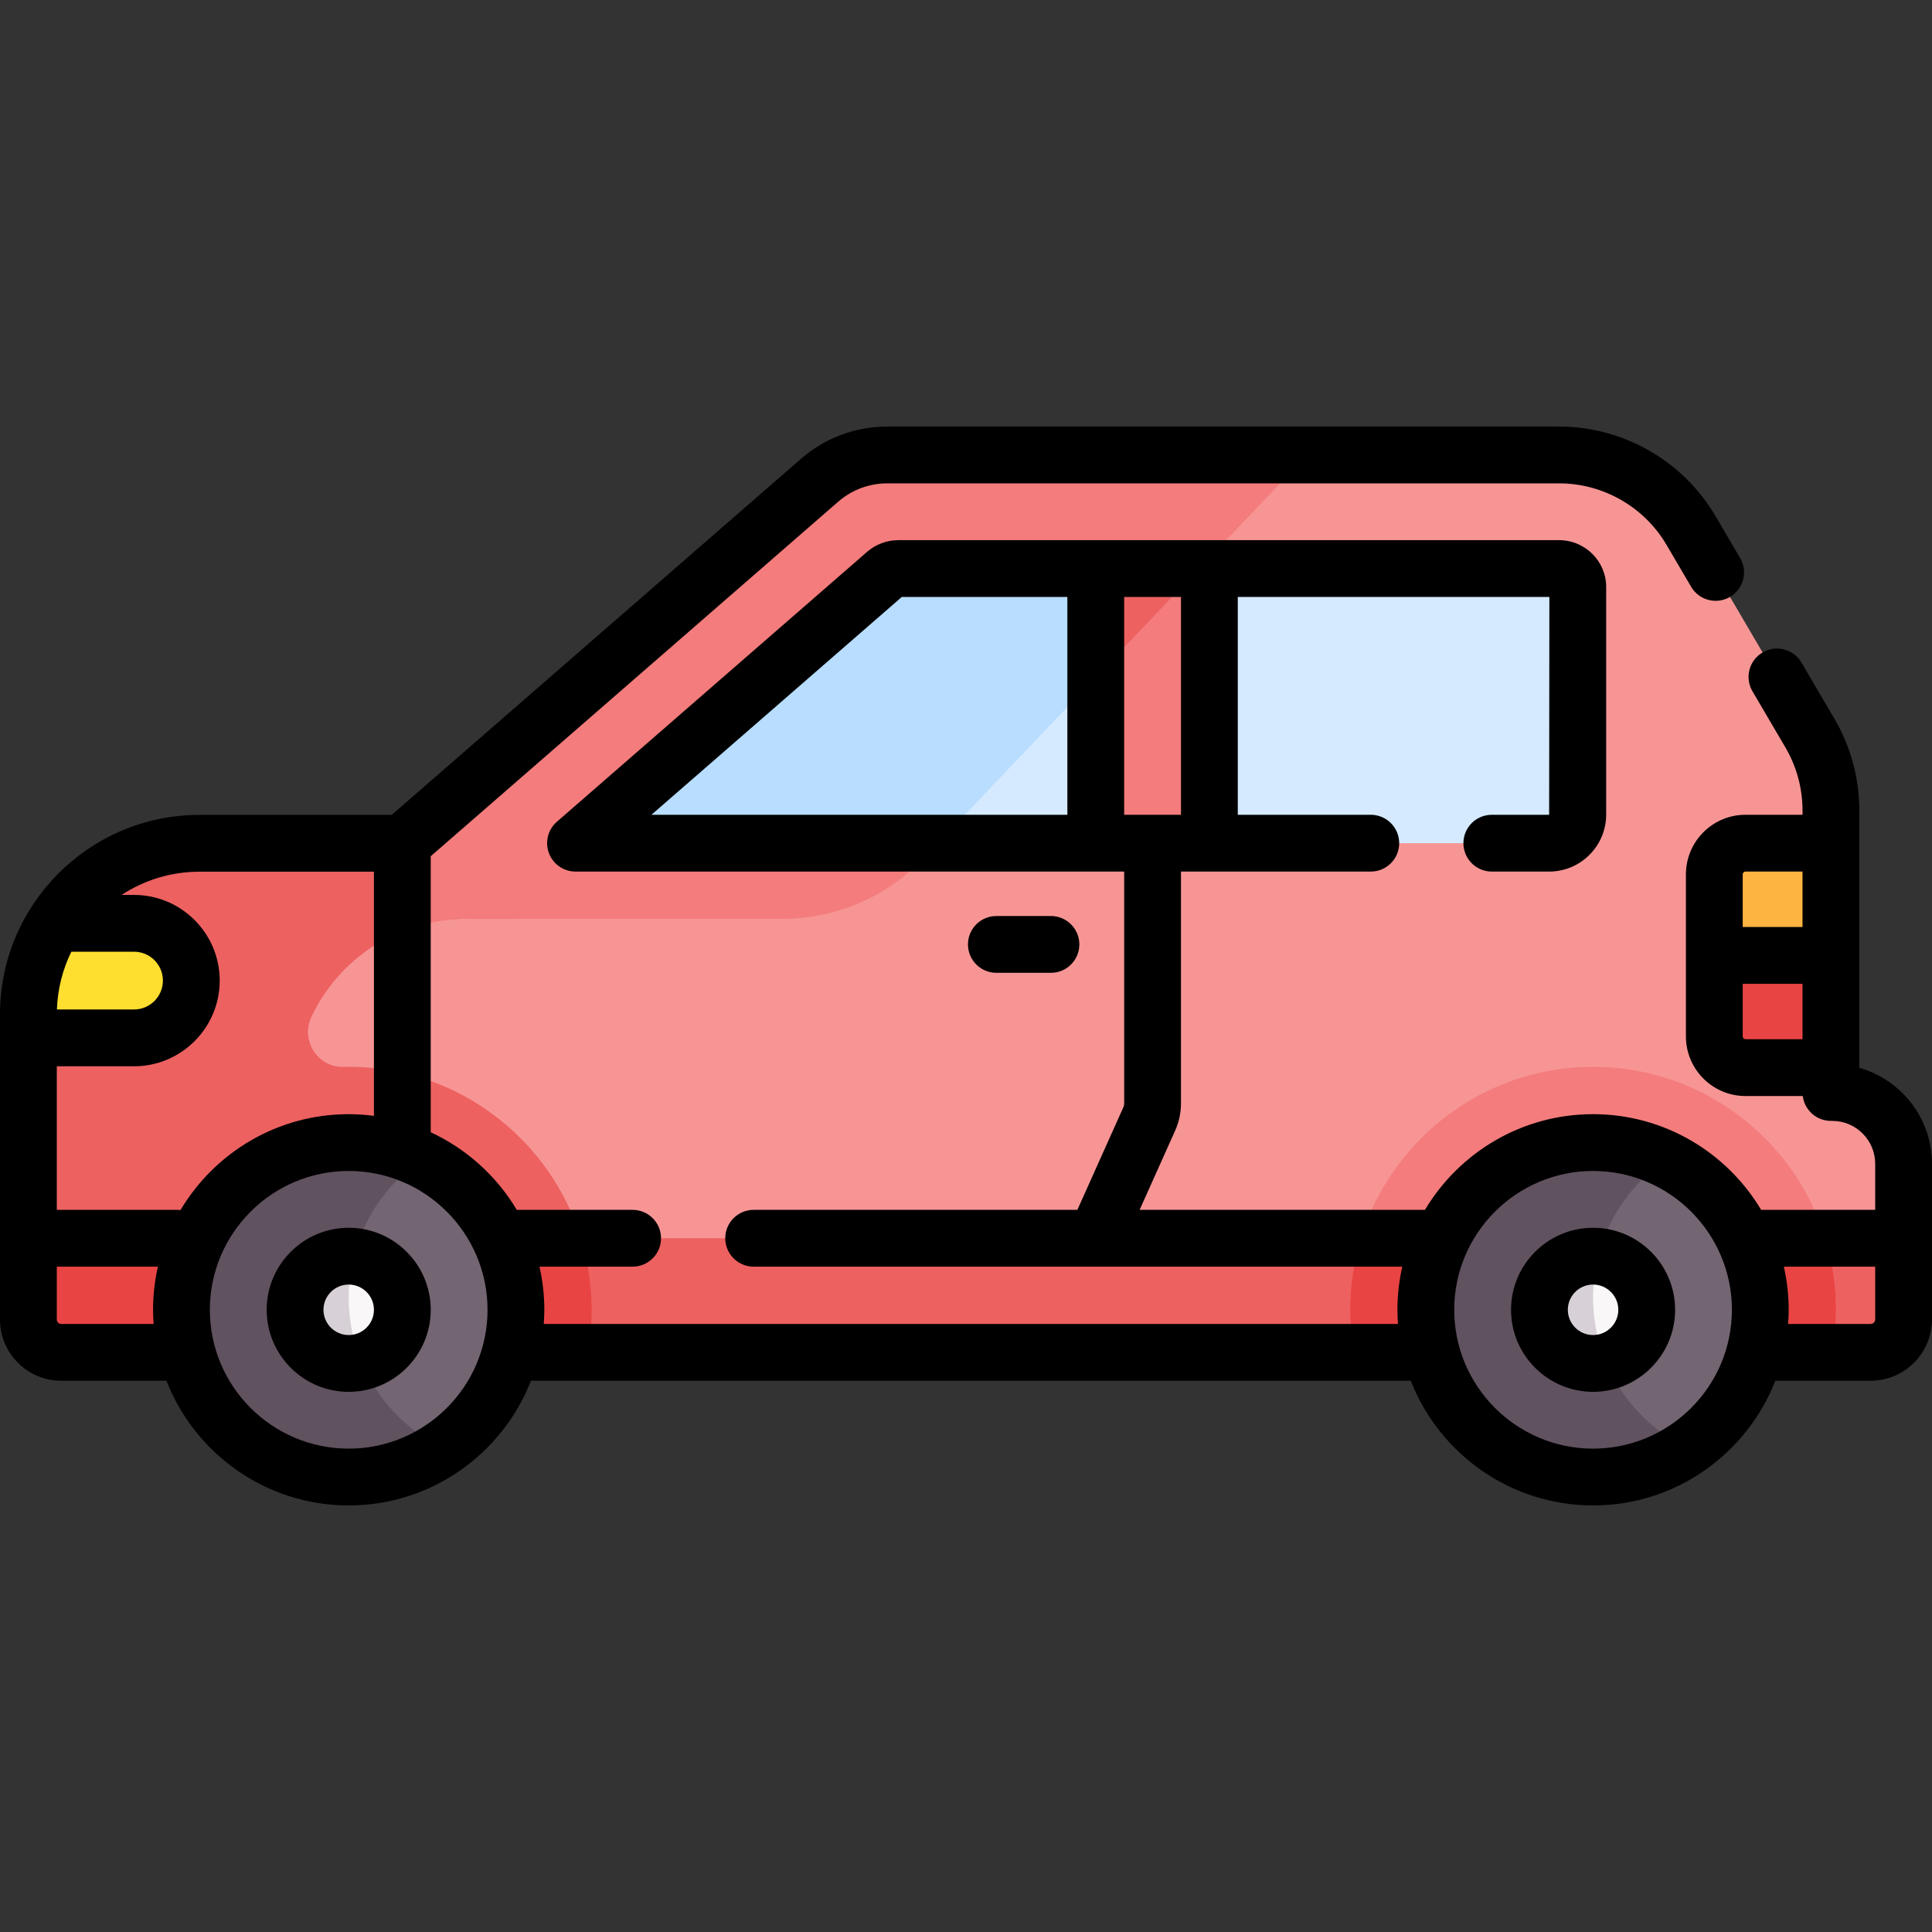 <svg id="Capa_1" enable-background="new 0 0 510.234 510.234" height="512" viewBox="0 0 510.234 510.234" width="512" xmlns="http://www.w3.org/2000/svg"><rect x="0" y="0" width="510.234" height="510.234" fill="#333333" stroke="none"/><g><g><path d="m483.885 288.526c-.193 0-.35-.157-.35-.35v-6.22l-7.602-9.506v-34.954l7.602-14.82v-8.65c0-7.18-1.91-14.23-5.55-20.43l-31.39-53.5c-7.25-12.35-20.5-19.94-34.83-19.94h-177.47c-6.55 0-12.89 2.37-17.83 6.67l-110.21 95.88v134.44h387.77c4.811 0 8.71-3.9 8.71-8.71v-41.06c-.001-10.41-8.44-18.85-18.85-18.85z" fill="#f79595"/><g><path d="m106.255 222.706h-53.57c-16.112 0-30.246 8.447-38.244 21.146l4.448 4.456-2.6 20.801-8.784 4.987v74.39c0 4.78 3.87 8.66 8.66 8.66h90.09l56.586-20.697v-77.478z" fill="#f79595"/><path d="m106.255 283.339v73.807l49.623-18.15c-2.953-27.404-23.229-49.684-49.623-55.657z" fill="#f47c7c"/></g><path d="m92.091 281.749c-.459 0-.917.005-1.373.015-6.888.148-11.404-7.053-8.45-13.278 7.248-15.275 22.81-25.842 40.838-25.842h14.259l-31.109-19.938h-53.57c-16.115 0-30.25 8.444-38.248 21.142l4.452 4.46-2.6 20.801-8.784 4.987v74.39c0 4.78 3.87 8.66 8.66 8.66h61.761v-20.697h77.617c-4.593-30.906-31.289-54.7-63.453-54.7z" fill="#ee6161"/><path d="m123.105 242.644h83.718c13.954 0 27.297-5.722 36.915-15.831l96.147-101.049c3.017-2.626 6.559-4.521 10.348-5.608h-115.939c-6.55 0-12.89 2.37-17.83 6.67l-110.21 95.88v23.2c5.209-2.097 10.893-3.262 16.851-3.262z" fill="#f47c7c"/><g><g><path d="m502.734 327.016v21.42c0 4.81-3.9 8.71-8.71 8.71h-387.77-90.09c-4.79 0-8.66-3.88-8.66-8.66v-21.47z" fill="#ee6161"/><path d="m92.091 327.016h-84.586v21.47c0 4.78 3.87 8.66 8.66 8.66h75.926z" fill="#e94444"/></g><path d="m153.413 327.016h-36.478v30.13h38.317c.647-3.65 1.004-7.399 1.004-11.232 0-6.575-.998-12.92-2.843-18.898z" fill="#e94444"/><circle cx="92.091" cy="345.915" fill="#736572" r="44.166"/><path d="m420.723 281.749c-35.381 0-64.166 28.785-64.166 64.166 0 3.833.357 7.582 1.004 11.232h126.323c.647-3.65 1.004-7.399 1.004-11.232.001-35.381-28.784-64.166-64.165-64.166z" fill="#f47c7c"/><path d="m356.557 345.915c0 3.833.357 7.582 1.004 11.232h126.323c.647-3.65 1.004-7.399 1.004-11.232 0-6.575-.998-12.921-2.844-18.898h-122.643c-1.846 5.977-2.844 12.322-2.844 18.898z" fill="#e94444"/><circle cx="420.723" cy="345.915" fill="#736572" r="44.166"/><path d="m92.091 342.721c0-15.183 7.671-28.575 19.339-36.524-5.839-2.848-12.405-4.448-19.339-4.448-24.392 0-44.166 19.774-44.166 44.166s19.774 44.166 44.166 44.166c9.209 0 17.767-2.823 24.844-7.645-14.703-7.17-24.844-22.257-24.844-39.715z" fill="#615260"/><path d="m420.723 342.721c0-15.183 7.671-28.575 19.339-36.524-5.839-2.848-12.405-4.448-19.339-4.448-24.392 0-44.166 19.774-44.166 44.166s19.774 44.166 44.166 44.166c9.209 0 17.767-2.823 24.844-7.645-14.703-7.17-24.844-22.257-24.844-39.715z" fill="#615260"/><g id="XMLID_199_"><g><path d="m289.385 150.156h-52.14c-1.22 0-2.4.44-3.32 1.24l-78.807 68.563c-1.08.94-.416 2.717 1.017 2.717h133.251l16.912-7.176v-48.708z" fill="#d5eaff"/><path d="m303.482 164.024-14.097-13.867h-52.14c-1.22 0-2.4.44-3.32 1.24l-78.807 68.563c-1.08.94-.416 2.717 1.017 2.717h91.54z" fill="#b8ddff"/><path d="m411.824 150.156h-.06-92.37l-9.788 12.617v52.728l9.788 7.176h89.73c4.18 0 7.56-3.38 7.56-7.56v-60.08c.001-2.691-2.17-4.881-4.86-4.881z" fill="#d5eaff"/><path d="m289.384 150.156h30.01v72.52h-30.01z" fill="#f47c7c"/><path d="m289.385 150.156v28.683l27.291-28.683z" fill="#ee6161"/></g></g><g id="XMLID_206_"><g><g id="XMLID_207_"><g><path d="m46.094 248.276c2.74 2.74 4.43 6.52 4.43 10.7 0 8.35-6.77 15.12-15.13 15.12h-27.89v-6.2c0-8.84 2.54-17.09 6.93-24.05h20.96c4.18 0 7.96 1.69 10.7 4.43z" fill="#fedf30"/></g></g></g></g><g id="XMLID_208_"><g><path d="m478.193 240.318h-19.319l-6.129 11.998v21.41c0 4.54 3.69 8.23 8.24 8.23h22.55v-29.64z" fill="#e94444"/></g></g><path d="m92.091 360.08c-7.811 0-14.166-6.354-14.166-14.166s6.354-14.166 14.166-14.166 14.166 6.355 14.166 14.166-6.355 14.166-14.166 14.166z" fill="#f9f7f8"/><path d="m95.459 359.659c-2.17-5.216-3.368-10.936-3.368-16.938 0-3.763.474-7.416 1.36-10.903-.448-.043-.901-.069-1.36-.069-7.811 0-14.166 6.355-14.166 14.166s6.354 14.166 14.166 14.166c1.162-.001 2.286-.157 3.368-.422z" fill="#d7d0d6"/><path d="m420.723 360.08c-7.811 0-14.166-6.354-14.166-14.166s6.354-14.166 14.166-14.166 14.166 6.355 14.166 14.166-6.355 14.166-14.166 14.166z" fill="#f9f7f8"/><path d="m424.099 359.674c-2.17-5.216-3.376-10.952-3.376-16.953 0-3.763.465-7.416 1.352-10.904-.448-.043-.893-.068-1.352-.068-7.811 0-14.166 6.355-14.166 14.166s6.354 14.166 14.166 14.166c1.162-.001 2.294-.142 3.376-.407z" fill="#d7d0d6"/></g><path d="m483.534 222.676v29.64h-30.79v-21.4c0-4.55 3.69-8.24 8.24-8.24z" fill="#fdb441"/></g><g><path d="m92.091 324.249c-11.946 0-21.666 9.719-21.666 21.666 0 11.946 9.719 21.666 21.666 21.666s21.666-9.719 21.666-21.666c-.001-11.947-9.72-21.666-21.666-21.666zm0 28.331c-3.675 0-6.666-2.99-6.666-6.666s2.99-6.666 6.666-6.666 6.666 2.99 6.666 6.666c-.001 3.676-2.991 6.666-6.666 6.666z"/><path d="m420.723 324.249c-11.946 0-21.666 9.719-21.666 21.666 0 11.946 9.719 21.666 21.666 21.666s21.666-9.719 21.666-21.666-9.72-21.666-21.666-21.666zm0 28.331c-3.675 0-6.666-2.99-6.666-6.666s2.99-6.666 6.666-6.666 6.666 2.99 6.666 6.666-2.991 6.666-6.666 6.666z"/><path d="m491.039 282.009v-.051-67.928c0-8.511-2.277-16.889-6.584-24.229l-8.697-14.821c-2.097-3.573-6.693-4.771-10.264-2.672-3.572 2.096-4.769 6.692-2.672 10.264l8.697 14.821c2.958 5.041 4.521 10.793 4.521 16.638v1.149h-15.06c-8.677 0-15.736 7.059-15.736 15.736v42.806c0 8.677 7.059 15.736 15.736 15.736h15.124c.461 3.7 3.611 6.565 7.436 6.565h.35c6.256 0 11.345 5.089 11.345 11.345v12.152h-30.121c-9.024-15.118-25.541-25.27-44.391-25.27s-35.367 10.152-44.391 25.27h-75.362l9.369-20.896c1.031-2.299 1.554-4.744 1.554-7.265v-61.179h50.129c4.142 0 7.5-3.358 7.5-7.5s-3.358-7.5-7.5-7.5h-35.125v-57.525h82.287l-.061 57.525h-15.139c-4.142 0-7.5 3.358-7.5 7.5s3.358 7.5 7.5 7.5h15.139c8.306 0 15.064-6.758 15.064-15.064v-60.084c0-6.809-5.539-12.361-12.418-12.377h-174.524c-3.029 0-5.956 1.095-8.24 3.083l-81.931 71.284c-2.36 2.054-3.198 5.356-2.102 8.286s3.896 4.872 7.024 4.872h144.895v61.179c0 .392-.081.771-.241 1.128l-12.12 27.033h-85.493c-4.142 0-7.5 3.358-7.5 7.5s3.358 7.5 7.5 7.5h171.301c-.83 3.669-1.282 7.479-1.282 11.396 0 1.257.061 2.499.15 3.734h-225.6c.089-1.235.15-2.477.15-3.734 0-3.916-.453-7.727-1.282-11.396h24.602c4.142 0 7.5-3.358 7.5-7.5s-3.358-7.5-7.5-7.5h-30.595c-5.321-8.915-13.249-16.094-22.725-20.491v-72.902l107.63-93.644c3.579-3.114 8.163-4.829 12.907-4.829h177.475c11.611 0 22.475 6.221 28.352 16.235l6.504 11.084c2.096 3.572 6.691 4.768 10.265 2.673 3.572-2.096 4.769-6.692 2.673-10.265l-6.504-11.084c-8.559-14.584-24.38-23.644-41.289-23.644h-177.475c-8.364 0-16.445 3.023-22.753 8.513l-108.09 94.044h-50.764c-29.052.001-52.687 23.636-52.687 52.688v80.587c0 8.913 7.251 16.164 16.164 16.164h27.792c7.519 19.251 26.254 32.932 48.135 32.932s40.616-13.68 48.135-32.932h232.362c7.519 19.251 26.254 32.932 48.135 32.932 21.882 0 40.617-13.68 48.136-32.932h25.163c8.94 0 16.213-7.273 16.213-16.212v-41.069c-.001-12.05-8.132-22.236-19.196-25.359zm-30.06-51.83h15.06v14.639h-15.795v-13.903c0-.405.33-.736.735-.736zm-.735 43.543v-13.903h15.795v14.639h-15.06c-.405 0-.735-.33-.735-.736zm-163.356-116.068h15.009v57.525h-15.009zm-58.727 0h43.728v57.525h-109.845zm-139.405 72.557v64.483c-2.184-.283-4.406-.444-6.666-.444-18.865 0-35.394 10.169-44.413 25.308-.248-.025-.499-.038-.753-.038h-31.924v-37.918h20.398c12.477 0 22.627-10.151 22.627-22.628s-10.15-22.627-22.627-22.627h-3.284c5.92-3.873 12.985-6.135 20.573-6.135h46.069zm-63.358 21.134c4.206 0 7.627 3.422 7.627 7.627 0 4.206-3.422 7.628-7.627 7.628h-20.365c.186-5.456 1.531-10.622 3.806-15.255zm-19.234 98.304c-.642 0-1.164-.522-1.164-1.164v-13.966h26.707c-.83 3.669-1.282 7.479-1.282 11.396 0 1.257.061 2.499.15 3.734zm75.927 32.931c-20.217 0-36.666-16.448-36.666-36.666s16.448-36.666 36.666-36.666 36.666 16.448 36.666 36.666-16.449 36.666-36.666 36.666zm328.632 0c-20.217 0-36.666-16.448-36.666-36.666s16.448-36.666 36.666-36.666 36.666 16.448 36.666 36.666-16.449 36.666-36.666 36.666zm73.298-32.931h-21.783c.089-1.235.15-2.477.15-3.734 0-3.916-.453-7.727-1.282-11.396h24.128v13.917c0 .669-.544 1.213-1.213 1.213z"/><path d="m277.55 256.916c4.142 0 7.5-3.358 7.5-7.5s-3.358-7.5-7.5-7.5h-14.413c-4.142 0-7.5 3.358-7.5 7.5s3.358 7.5 7.5 7.5z"/></g></g></svg>